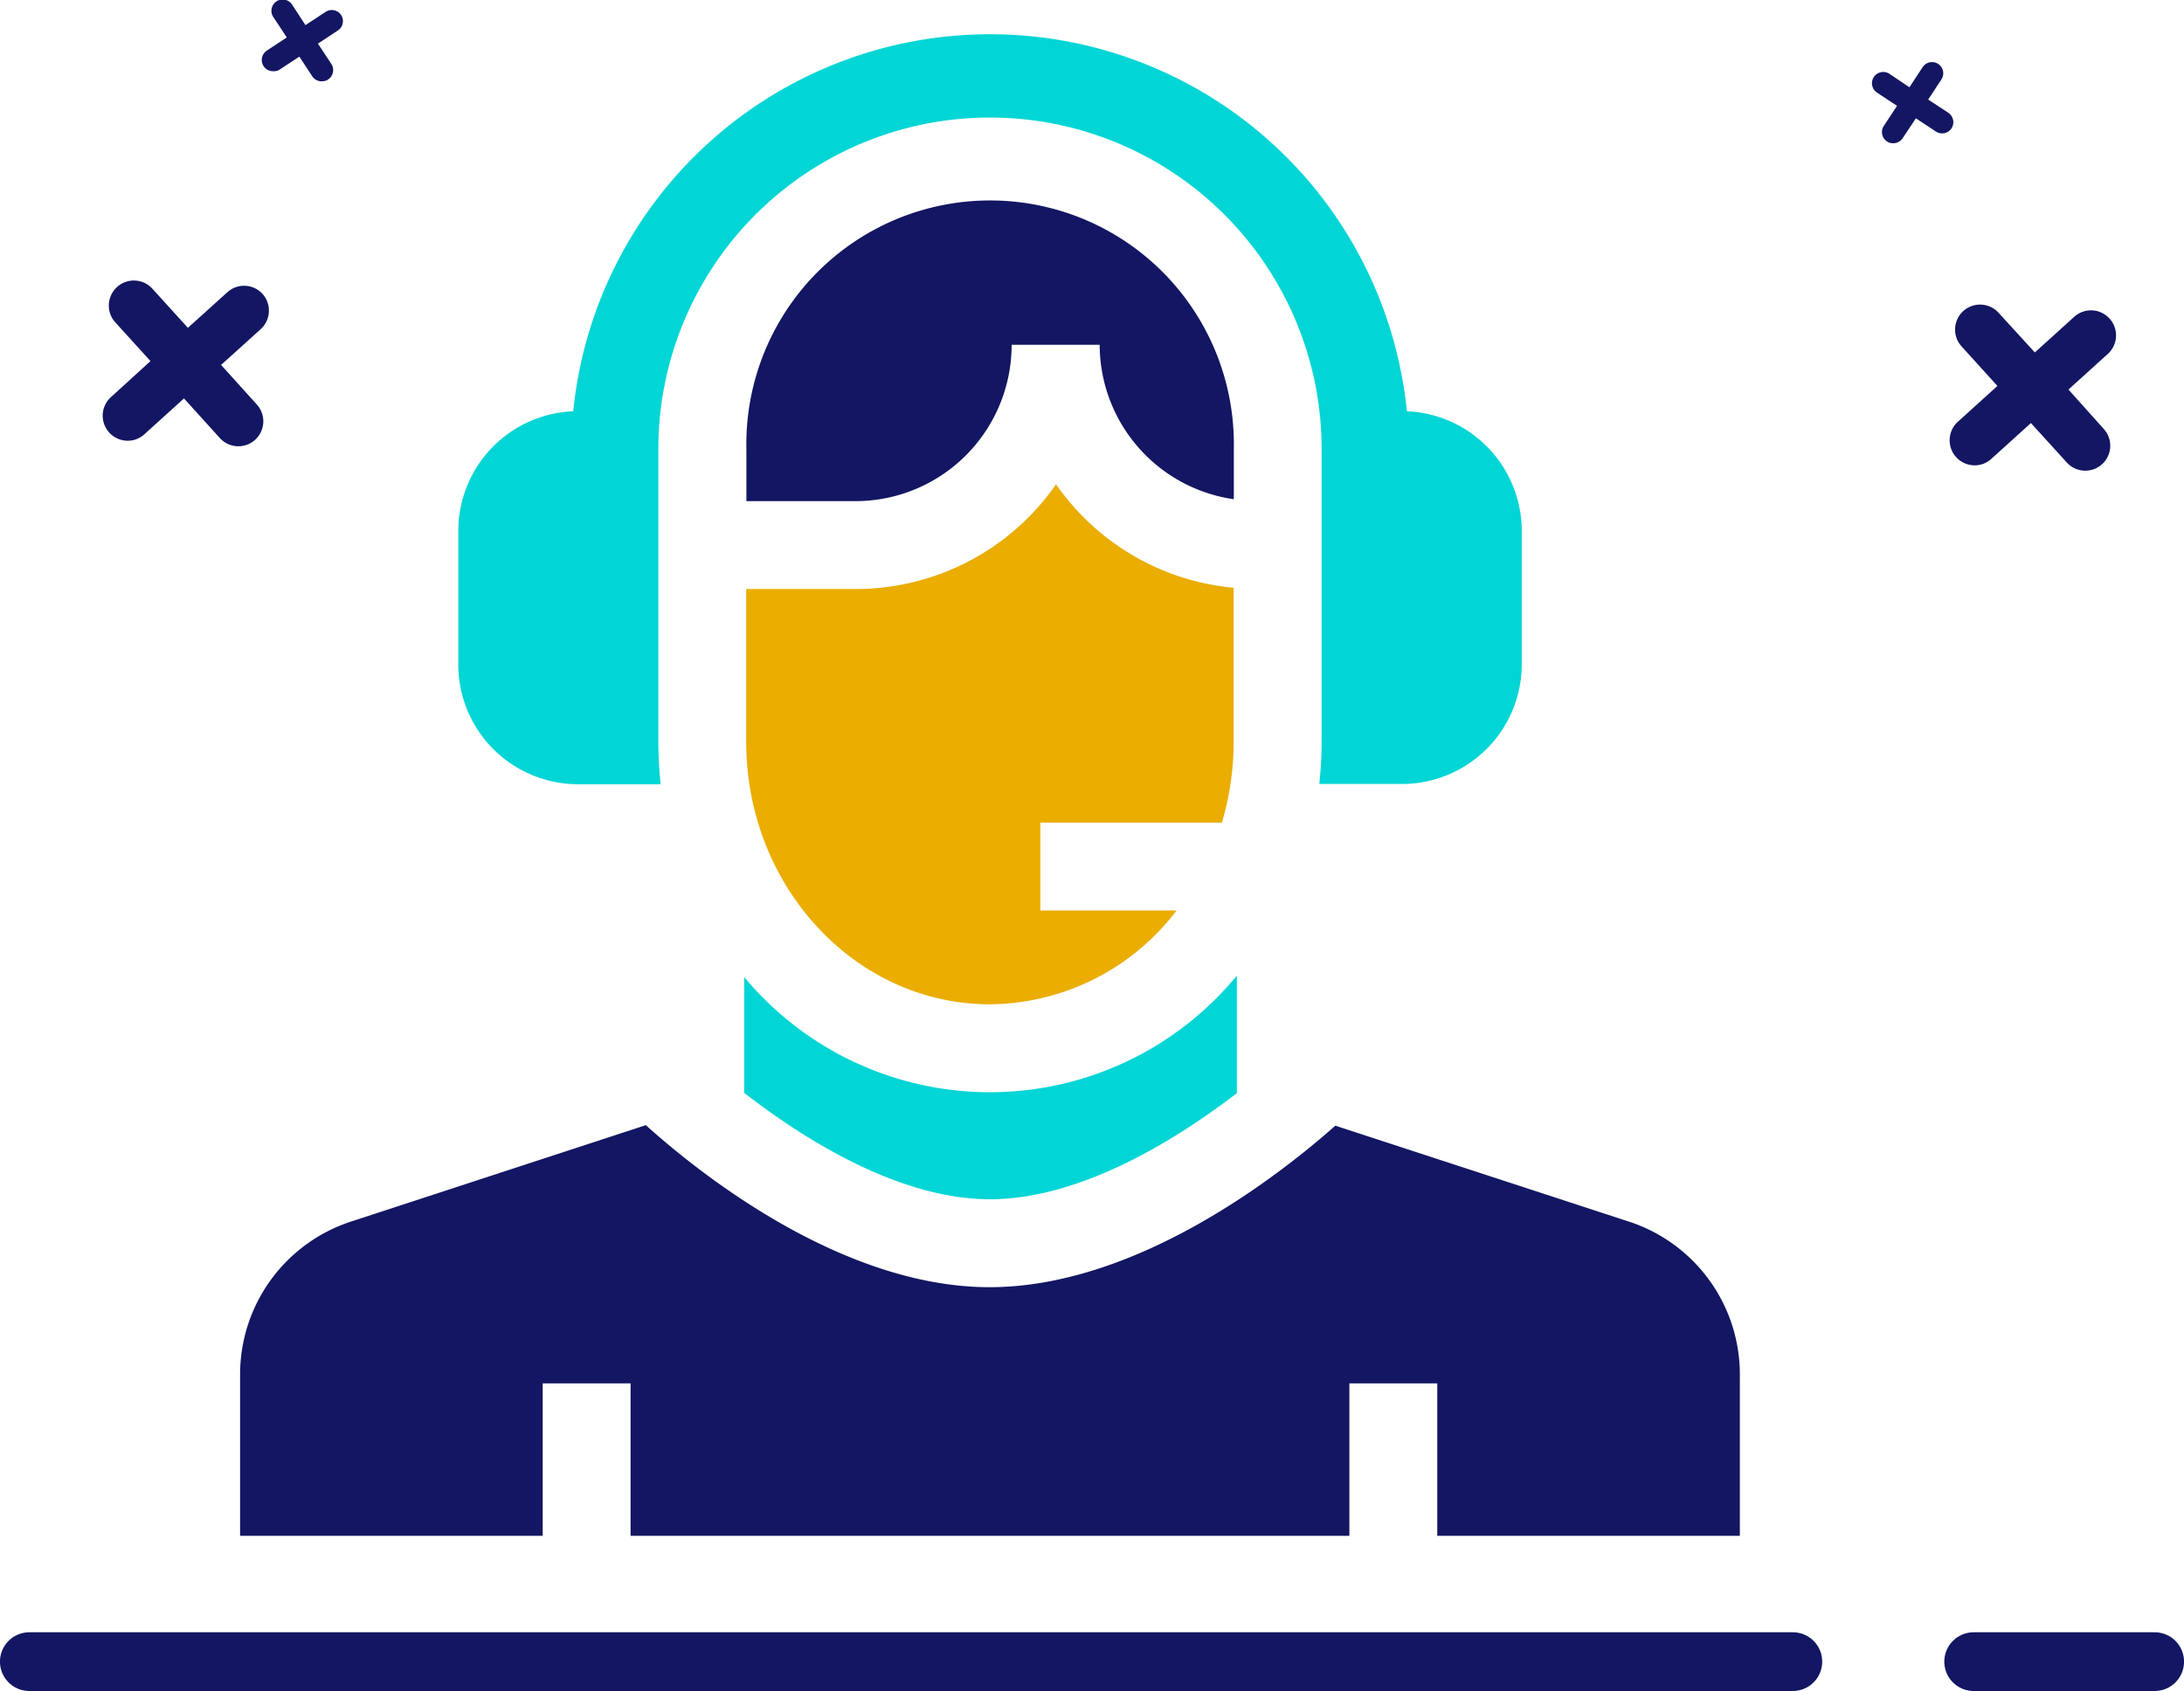 <svg xmlns="http://www.w3.org/2000/svg" viewBox="0 0 250.24 193.79"><defs><style>.cls-1{fill:#131662;}.cls-2{fill:none;stroke:#131662;stroke-linecap:round;stroke-miterlimit:10;stroke-width:6.73px;}.cls-3{fill:#01d5d5;}.cls-4{fill:#eaad00;}</style></defs><g id="Layer_2" data-name="Layer 2"><g id="Layer_1-2" data-name="Layer 1"><path class="cls-1" d="M30.07,33.67a2.86,2.86,0,0,0-4-.2l-4.54,4.1L17.38,33a2.87,2.87,0,0,0-4.25,3.85l4.11,4.53L12.7,45.52a2.87,2.87,0,0,0,2.6,4.91,2.83,2.83,0,0,0,1.24-.66l4.54-4.11,4.11,4.54a2.86,2.86,0,1,0,4.24-3.84l-4.1-4.54,4.54-4.1A2.87,2.87,0,0,0,30.07,33.67Z"/><path class="cls-1" d="M241.69,36.49a2.86,2.86,0,0,0-4-.21l-4.54,4.11L229,35.85a2.86,2.86,0,0,0-4.25,3.84l4.11,4.54-4.54,4.11a2.87,2.87,0,0,0,2.6,4.91,2.83,2.83,0,0,0,1.24-.66l4.54-4.11L236.81,53a2.86,2.86,0,0,0,4.24-3.84L237,44.64l4.54-4.11A2.86,2.86,0,0,0,241.69,36.49Z"/><path class="cls-1" d="M39.09,1.73a1.29,1.29,0,0,0-1.78-.37L35,2.88,33.5.58A1.29,1.29,0,1,0,31.35,2l1.51,2.29L30.57,5.8a1.29,1.29,0,0,0,.82,2.36A1.21,1.21,0,0,0,32,8l2.3-1.51,1.51,2.3A1.28,1.28,0,0,0,37,9.31a1.19,1.19,0,0,0,.59-.2,1.29,1.29,0,0,0,.37-1.79L36.43,5l2.3-1.52A1.28,1.28,0,0,0,39.09,1.73Z"/><path class="cls-1" d="M214.7,8.83a1.3,1.3,0,0,1,1.79-.37L218.78,10l1.51-2.3a1.29,1.29,0,0,1,1.79-.37,1.28,1.28,0,0,1,.36,1.78l-1.51,2.3,2.3,1.51a1.3,1.3,0,0,1,.37,1.79,1.28,1.28,0,0,1-1.19.57,1.24,1.24,0,0,1-.6-.21l-2.29-1.51L218,15.84a1.29,1.29,0,0,1-1.19.57,1.23,1.23,0,0,1-.6-.2,1.29,1.29,0,0,1-.36-1.79l1.51-2.29-2.3-1.52A1.29,1.29,0,0,1,214.7,8.83Z"/><line class="cls-2" x1="226.14" y1="190.42" x2="246.88" y2="190.42"/><line class="cls-2" x1="3.36" y1="190.42" x2="205.42" y2="190.42"/><path class="cls-1" d="M115.91,39.51H126a17.91,17.91,0,0,0,15.37,17.7V51.43a27.93,27.93,0,1,0-55.85,0v6H98.06A17.9,17.9,0,0,0,115.91,39.51Z"/><path class="cls-3" d="M66.2,89.87h9.5A45.73,45.73,0,0,1,75.43,85V51.47a38,38,0,1,1,76,0V85a45.14,45.14,0,0,1-.27,4.84h9.5a13.72,13.72,0,0,0,13.7-13.7V60.84a13.73,13.73,0,0,0-13.16-13.71,48,48,0,0,0-95.52,0A13.73,13.73,0,0,0,52.51,60.84V76.13A13.72,13.72,0,0,0,66.2,89.87Z"/><path class="cls-4" d="M113.43,115.09a27.1,27.1,0,0,0,21.38-10.75H119.2V94.27H140A32.36,32.36,0,0,0,141.35,85V67.36A27.92,27.92,0,0,1,121,55.5a27.94,27.94,0,0,1-22.89,12H85.5V85C85.5,101.59,98,115.09,113.43,115.09Z"/><path class="cls-3" d="M141.72,125.24V111.8a36.63,36.63,0,0,1-56.45.17v13.27h0c6.62,5.14,17.59,12.19,28.16,12.19s21.65-7.05,28.33-12.19Z"/><path class="cls-1" d="M186.66,140,153,129c-5.71,5.07-22.39,18.51-39.61,18.51S79.6,134,74,128.94L40.19,140a18.42,18.42,0,0,0-12.68,17.54V176H62.18V158.53H72.25V176h82.36V158.53h10.07V176h34.67V157.56A18.42,18.42,0,0,0,186.66,140Z"/></g></g></svg>